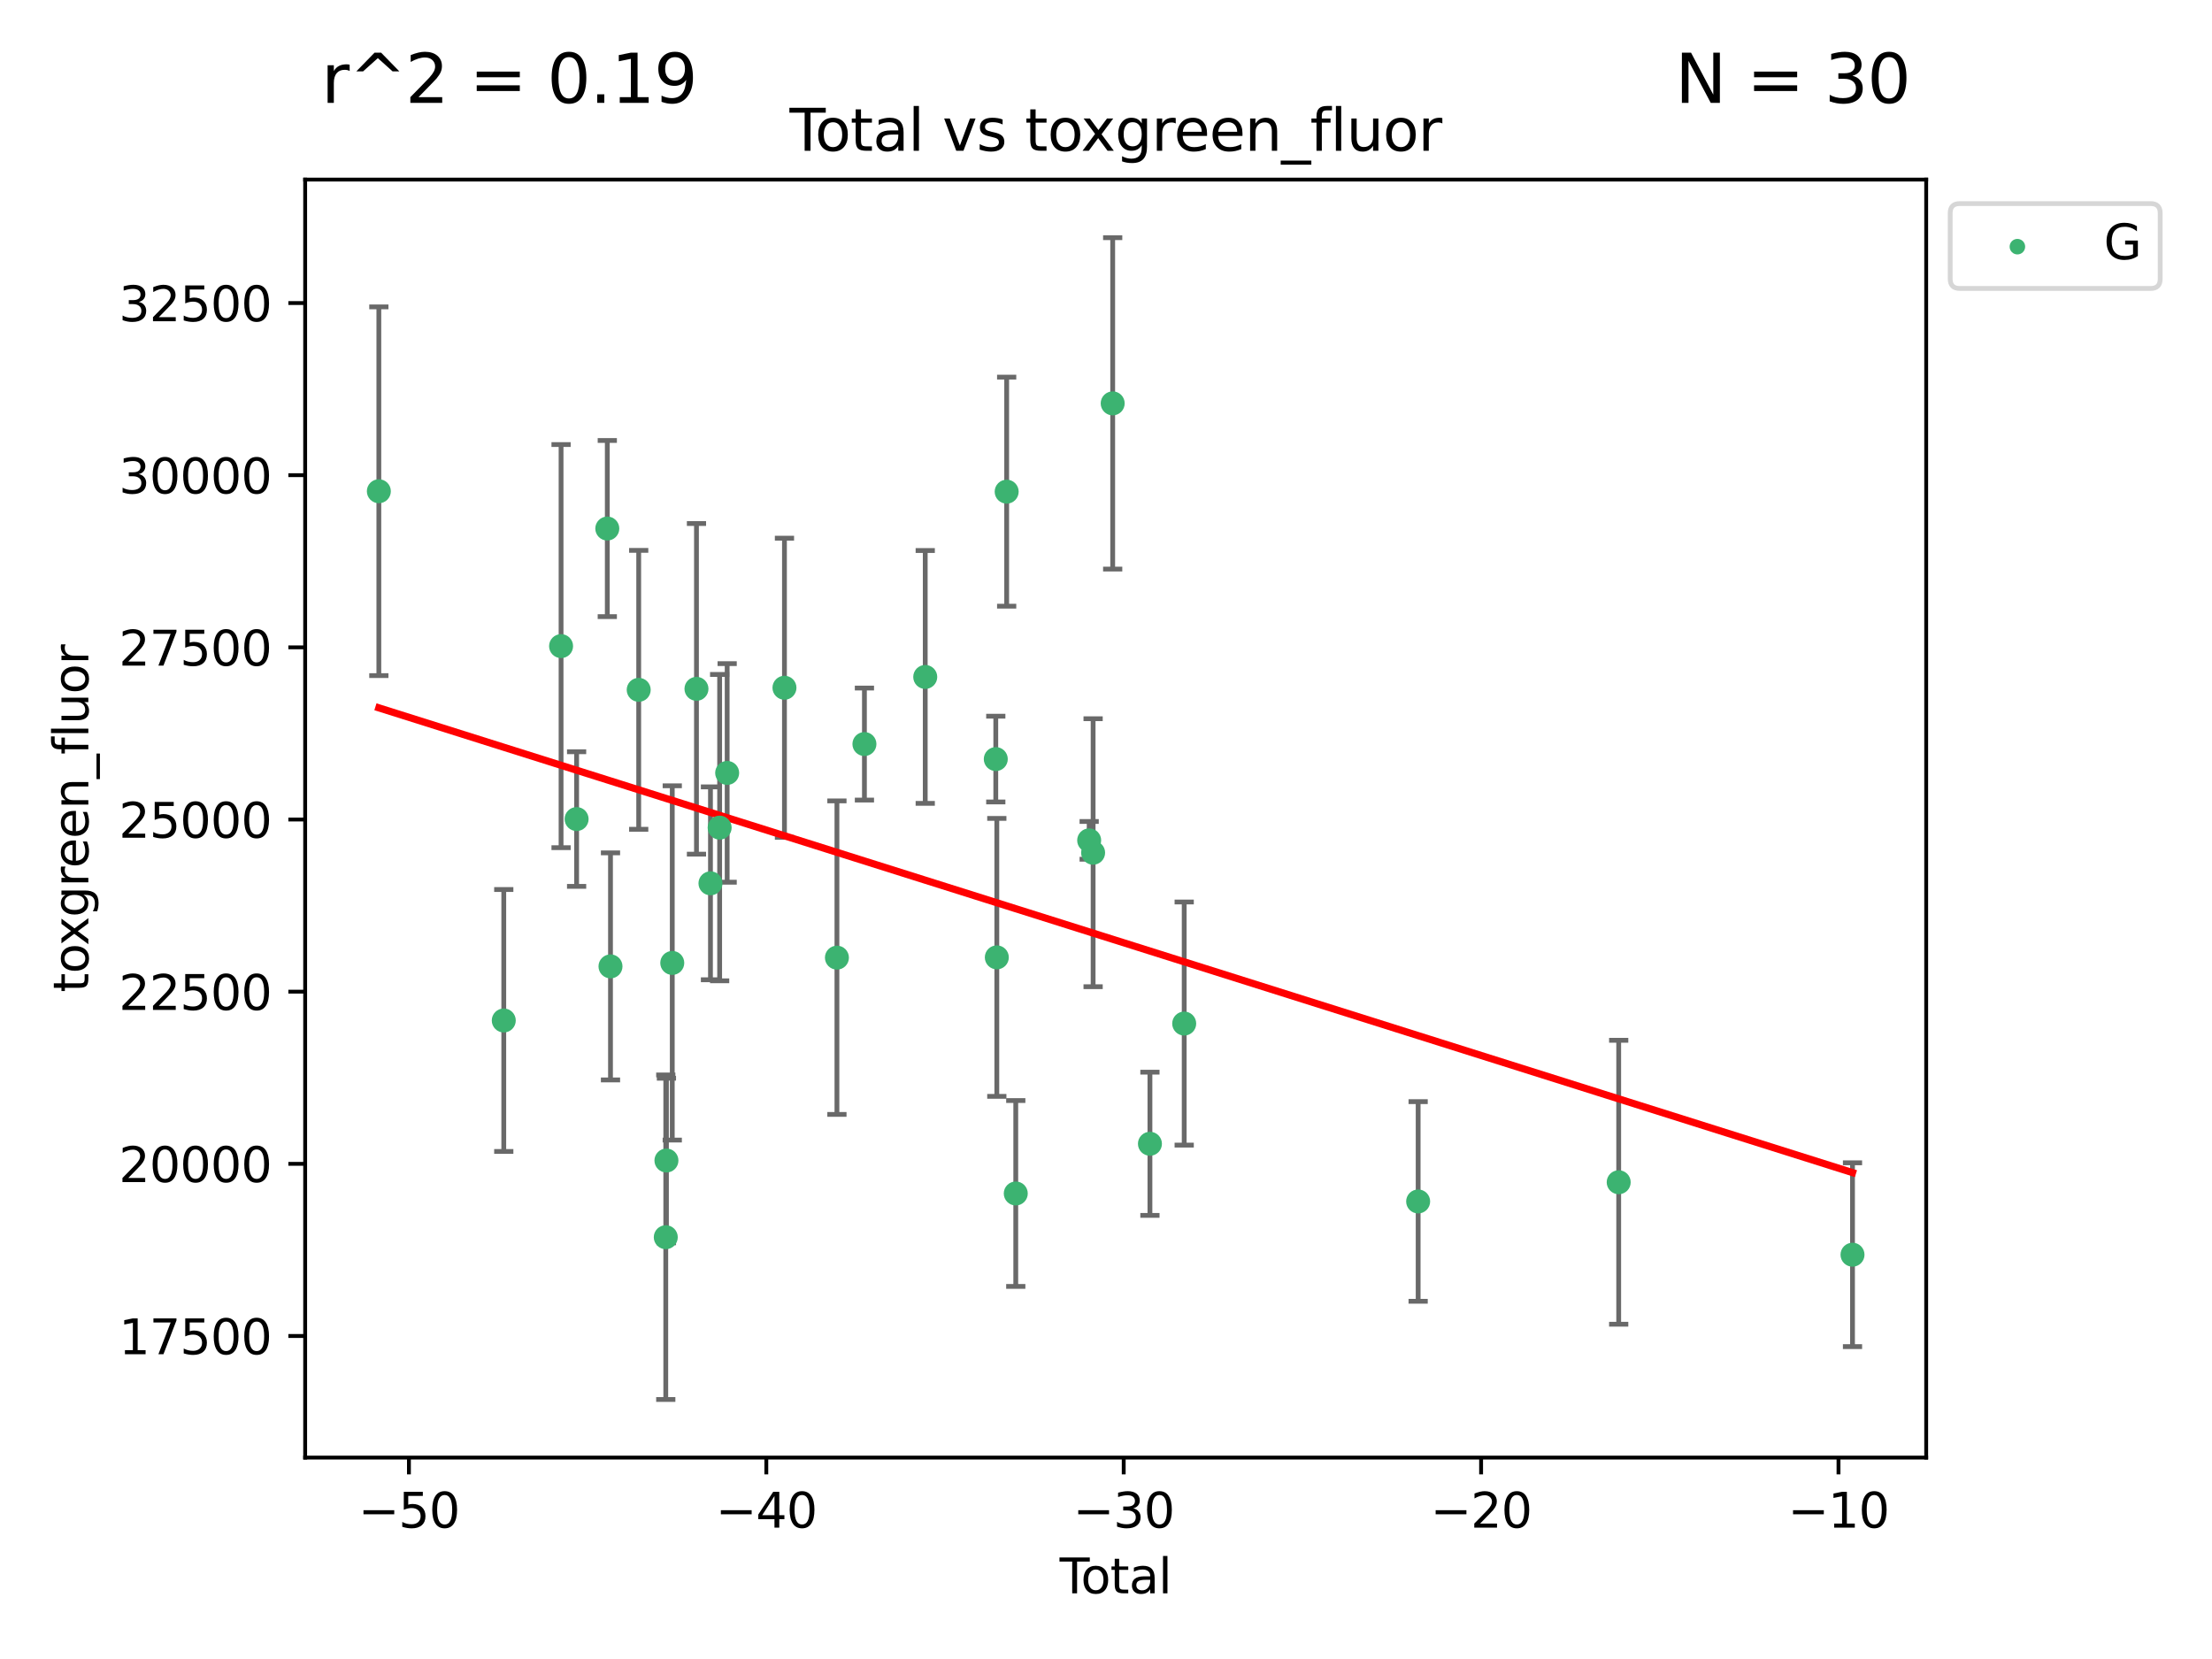 <?xml version="1.0" encoding="utf-8" standalone="no"?>
<!DOCTYPE svg PUBLIC "-//W3C//DTD SVG 1.1//EN"
  "http://www.w3.org/Graphics/SVG/1.1/DTD/svg11.dtd">
<svg xmlns:xlink="http://www.w3.org/1999/xlink" width="460.8pt" height="345.6pt" viewBox="0 0 460.8 345.6" xmlns="http://www.w3.org/2000/svg" version="1.1">
 <defs>
  <style type="text/css">*{stroke-linejoin: round; stroke-linecap: butt}</style>
 </defs>
 <g id="figure_1">
  <g id="patch_1">
   <path d="M 0 345.6 
L 460.8 345.6 
L 460.8 0 
L 0 0 
z
" style="fill: #ffffff"/>
  </g>
  <g id="axes_1">
   <g id="patch_2">
    <path d="M 63.571 303.64 
L 401.26 303.64 
L 401.26 37.411 
L 63.571 37.411 
z
" style="fill: #ffffff"/>
   </g>
   <g id="PathCollection_1">
    <defs>
     <path id="maa070b90ed" d="M 0 1.118 
C 0.297 1.118 0.581 1 0.791 0.791 
C 1 0.581 1.118 0.297 1.118 0 
C 1.118 -0.297 1 -0.581 0.791 -0.791 
C 0.581 -1 0.297 -1.118 0 -1.118 
C -0.297 -1.118 -0.581 -1 -0.791 -0.791 
C -1 -0.581 -1.118 -0.297 -1.118 0 
C -1.118 0.297 -1 0.581 -0.791 0.791 
C -0.581 1 -0.297 1.118 0 1.118 
z
" style="stroke: #3cb371"/>
    </defs>
    <g clip-path="url(#pc914f3f9aa)">
     <use xlink:href="#maa070b90ed" x="78.921" y="102.334" style="fill: #3cb371; stroke: #3cb371"/>
     <use xlink:href="#maa070b90ed" x="104.945" y="212.584" style="fill: #3cb371; stroke: #3cb371"/>
     <use xlink:href="#maa070b90ed" x="116.882" y="134.598" style="fill: #3cb371; stroke: #3cb371"/>
     <use xlink:href="#maa070b90ed" x="120.118" y="170.625" style="fill: #3cb371; stroke: #3cb371"/>
     <use xlink:href="#maa070b90ed" x="126.511" y="110.105" style="fill: #3cb371; stroke: #3cb371"/>
     <use xlink:href="#maa070b90ed" x="127.177" y="201.315" style="fill: #3cb371; stroke: #3cb371"/>
     <use xlink:href="#maa070b90ed" x="133.054" y="143.705" style="fill: #3cb371; stroke: #3cb371"/>
     <use xlink:href="#maa070b90ed" x="138.693" y="257.735" style="fill: #3cb371; stroke: #3cb371"/>
     <use xlink:href="#maa070b90ed" x="138.83" y="241.757" style="fill: #3cb371; stroke: #3cb371"/>
     <use xlink:href="#maa070b90ed" x="140.045" y="200.596" style="fill: #3cb371; stroke: #3cb371"/>
     <use xlink:href="#maa070b90ed" x="145.087" y="143.497" style="fill: #3cb371; stroke: #3cb371"/>
     <use xlink:href="#maa070b90ed" x="148.005" y="184.014" style="fill: #3cb371; stroke: #3cb371"/>
     <use xlink:href="#maa070b90ed" x="149.915" y="172.409" style="fill: #3cb371; stroke: #3cb371"/>
     <use xlink:href="#maa070b90ed" x="151.481" y="161.014" style="fill: #3cb371; stroke: #3cb371"/>
     <use xlink:href="#maa070b90ed" x="163.418" y="143.273" style="fill: #3cb371; stroke: #3cb371"/>
     <use xlink:href="#maa070b90ed" x="174.347" y="199.496" style="fill: #3cb371; stroke: #3cb371"/>
     <use xlink:href="#maa070b90ed" x="180.076" y="154.999" style="fill: #3cb371; stroke: #3cb371"/>
     <use xlink:href="#maa070b90ed" x="192.744" y="141.021" style="fill: #3cb371; stroke: #3cb371"/>
     <use xlink:href="#maa070b90ed" x="207.44" y="158.13" style="fill: #3cb371; stroke: #3cb371"/>
     <use xlink:href="#maa070b90ed" x="207.655" y="199.44" style="fill: #3cb371; stroke: #3cb371"/>
     <use xlink:href="#maa070b90ed" x="209.708" y="102.423" style="fill: #3cb371; stroke: #3cb371"/>
     <use xlink:href="#maa070b90ed" x="211.603" y="248.624" style="fill: #3cb371; stroke: #3cb371"/>
     <use xlink:href="#maa070b90ed" x="226.894" y="175.061" style="fill: #3cb371; stroke: #3cb371"/>
     <use xlink:href="#maa070b90ed" x="227.715" y="177.637" style="fill: #3cb371; stroke: #3cb371"/>
     <use xlink:href="#maa070b90ed" x="231.793" y="84.029" style="fill: #3cb371; stroke: #3cb371"/>
     <use xlink:href="#maa070b90ed" x="239.552" y="238.268" style="fill: #3cb371; stroke: #3cb371"/>
     <use xlink:href="#maa070b90ed" x="246.69" y="213.226" style="fill: #3cb371; stroke: #3cb371"/>
     <use xlink:href="#maa070b90ed" x="295.426" y="250.285" style="fill: #3cb371; stroke: #3cb371"/>
     <use xlink:href="#maa070b90ed" x="337.204" y="246.283" style="fill: #3cb371; stroke: #3cb371"/>
     <use xlink:href="#maa070b90ed" x="385.911" y="261.378" style="fill: #3cb371; stroke: #3cb371"/>
    </g>
   </g>
   <g id="matplotlib.axis_1">
    <g id="xtick_1">
     <g id="line2d_1">
      <defs>
       <path id="mc37deac8b1" d="M 0 0 
L 0 3.5 
" style="stroke: #000000; stroke-width: 0.8"/>
      </defs>
      <g>
       <use xlink:href="#mc37deac8b1" x="85.187" y="303.64" style="stroke: #000000; stroke-width: 0.8"/>
      </g>
     </g>
     <g id="text_1">
      <!-- −50 -->
      <g transform="translate(74.634 318.238)scale(0.1 -0.1)">
       <defs>
        <path id="DejaVuSans-2212" d="M 678 2272 
L 4684 2272 
L 4684 1741 
L 678 1741 
L 678 2272 
z
" transform="scale(0.016)"/>
        <path id="DejaVuSans-35" d="M 691 4666 
L 3169 4666 
L 3169 4134 
L 1269 4134 
L 1269 2991 
Q 1406 3038 1543 3061 
Q 1681 3084 1819 3084 
Q 2600 3084 3056 2656 
Q 3513 2228 3513 1497 
Q 3513 744 3044 326 
Q 2575 -91 1722 -91 
Q 1428 -91 1123 -41 
Q 819 9 494 109 
L 494 744 
Q 775 591 1075 516 
Q 1375 441 1709 441 
Q 2250 441 2565 725 
Q 2881 1009 2881 1497 
Q 2881 1984 2565 2268 
Q 2250 2553 1709 2553 
Q 1456 2553 1204 2497 
Q 953 2441 691 2322 
L 691 4666 
z
" transform="scale(0.016)"/>
        <path id="DejaVuSans-30" d="M 2034 4250 
Q 1547 4250 1301 3770 
Q 1056 3291 1056 2328 
Q 1056 1369 1301 889 
Q 1547 409 2034 409 
Q 2525 409 2770 889 
Q 3016 1369 3016 2328 
Q 3016 3291 2770 3770 
Q 2525 4250 2034 4250 
z
M 2034 4750 
Q 2819 4750 3233 4129 
Q 3647 3509 3647 2328 
Q 3647 1150 3233 529 
Q 2819 -91 2034 -91 
Q 1250 -91 836 529 
Q 422 1150 422 2328 
Q 422 3509 836 4129 
Q 1250 4750 2034 4750 
z
" transform="scale(0.016)"/>
       </defs>
       <use xlink:href="#DejaVuSans-2212"/>
       <use xlink:href="#DejaVuSans-35" x="83.789"/>
       <use xlink:href="#DejaVuSans-30" x="147.412"/>
      </g>
     </g>
    </g>
    <g id="xtick_2">
     <g id="line2d_2">
      <g>
       <use xlink:href="#mc37deac8b1" x="159.638" y="303.64" style="stroke: #000000; stroke-width: 0.8"/>
      </g>
     </g>
     <g id="text_2">
      <!-- −40 -->
      <g transform="translate(149.086 318.238)scale(0.1 -0.1)">
       <defs>
        <path id="DejaVuSans-34" d="M 2419 4116 
L 825 1625 
L 2419 1625 
L 2419 4116 
z
M 2253 4666 
L 3047 4666 
L 3047 1625 
L 3713 1625 
L 3713 1100 
L 3047 1100 
L 3047 0 
L 2419 0 
L 2419 1100 
L 313 1100 
L 313 1709 
L 2253 4666 
z
" transform="scale(0.016)"/>
       </defs>
       <use xlink:href="#DejaVuSans-2212"/>
       <use xlink:href="#DejaVuSans-34" x="83.789"/>
       <use xlink:href="#DejaVuSans-30" x="147.412"/>
      </g>
     </g>
    </g>
    <g id="xtick_3">
     <g id="line2d_3">
      <g>
       <use xlink:href="#mc37deac8b1" x="234.089" y="303.64" style="stroke: #000000; stroke-width: 0.8"/>
      </g>
     </g>
     <g id="text_3">
      <!-- −30 -->
      <g transform="translate(223.537 318.238)scale(0.1 -0.1)">
       <defs>
        <path id="DejaVuSans-33" d="M 2597 2516 
Q 3050 2419 3304 2112 
Q 3559 1806 3559 1356 
Q 3559 666 3084 287 
Q 2609 -91 1734 -91 
Q 1441 -91 1130 -33 
Q 819 25 488 141 
L 488 750 
Q 750 597 1062 519 
Q 1375 441 1716 441 
Q 2309 441 2620 675 
Q 2931 909 2931 1356 
Q 2931 1769 2642 2001 
Q 2353 2234 1838 2234 
L 1294 2234 
L 1294 2753 
L 1863 2753 
Q 2328 2753 2575 2939 
Q 2822 3125 2822 3475 
Q 2822 3834 2567 4026 
Q 2313 4219 1838 4219 
Q 1578 4219 1281 4162 
Q 984 4106 628 3988 
L 628 4550 
Q 988 4650 1302 4700 
Q 1616 4750 1894 4750 
Q 2613 4750 3031 4423 
Q 3450 4097 3450 3541 
Q 3450 3153 3228 2886 
Q 3006 2619 2597 2516 
z
" transform="scale(0.016)"/>
       </defs>
       <use xlink:href="#DejaVuSans-2212"/>
       <use xlink:href="#DejaVuSans-33" x="83.789"/>
       <use xlink:href="#DejaVuSans-30" x="147.412"/>
      </g>
     </g>
    </g>
    <g id="xtick_4">
     <g id="line2d_4">
      <g>
       <use xlink:href="#mc37deac8b1" x="308.541" y="303.64" style="stroke: #000000; stroke-width: 0.8"/>
      </g>
     </g>
     <g id="text_4">
      <!-- −20 -->
      <g transform="translate(297.988 318.238)scale(0.1 -0.1)">
       <defs>
        <path id="DejaVuSans-32" d="M 1228 531 
L 3431 531 
L 3431 0 
L 469 0 
L 469 531 
Q 828 903 1448 1529 
Q 2069 2156 2228 2338 
Q 2531 2678 2651 2914 
Q 2772 3150 2772 3378 
Q 2772 3750 2511 3984 
Q 2250 4219 1831 4219 
Q 1534 4219 1204 4116 
Q 875 4013 500 3803 
L 500 4441 
Q 881 4594 1212 4672 
Q 1544 4750 1819 4750 
Q 2544 4750 2975 4387 
Q 3406 4025 3406 3419 
Q 3406 3131 3298 2873 
Q 3191 2616 2906 2266 
Q 2828 2175 2409 1742 
Q 1991 1309 1228 531 
z
" transform="scale(0.016)"/>
       </defs>
       <use xlink:href="#DejaVuSans-2212"/>
       <use xlink:href="#DejaVuSans-32" x="83.789"/>
       <use xlink:href="#DejaVuSans-30" x="147.412"/>
      </g>
     </g>
    </g>
    <g id="xtick_5">
     <g id="line2d_5">
      <g>
       <use xlink:href="#mc37deac8b1" x="382.992" y="303.64" style="stroke: #000000; stroke-width: 0.8"/>
      </g>
     </g>
     <g id="text_5">
      <!-- −10 -->
      <g transform="translate(372.44 318.238)scale(0.1 -0.1)">
       <defs>
        <path id="DejaVuSans-31" d="M 794 531 
L 1825 531 
L 1825 4091 
L 703 3866 
L 703 4441 
L 1819 4666 
L 2450 4666 
L 2450 531 
L 3481 531 
L 3481 0 
L 794 0 
L 794 531 
z
" transform="scale(0.016)"/>
       </defs>
       <use xlink:href="#DejaVuSans-2212"/>
       <use xlink:href="#DejaVuSans-31" x="83.789"/>
       <use xlink:href="#DejaVuSans-30" x="147.412"/>
      </g>
     </g>
    </g>
    <g id="text_6">
     <!-- Total -->
     <g transform="translate(220.739 331.917)scale(0.1 -0.1)">
      <defs>
       <path id="DejaVuSans-54" d="M -19 4666 
L 3928 4666 
L 3928 4134 
L 2272 4134 
L 2272 0 
L 1638 0 
L 1638 4134 
L -19 4134 
L -19 4666 
z
" transform="scale(0.016)"/>
       <path id="DejaVuSans-6f" d="M 1959 3097 
Q 1497 3097 1228 2736 
Q 959 2375 959 1747 
Q 959 1119 1226 758 
Q 1494 397 1959 397 
Q 2419 397 2687 759 
Q 2956 1122 2956 1747 
Q 2956 2369 2687 2733 
Q 2419 3097 1959 3097 
z
M 1959 3584 
Q 2709 3584 3137 3096 
Q 3566 2609 3566 1747 
Q 3566 888 3137 398 
Q 2709 -91 1959 -91 
Q 1206 -91 779 398 
Q 353 888 353 1747 
Q 353 2609 779 3096 
Q 1206 3584 1959 3584 
z
" transform="scale(0.016)"/>
       <path id="DejaVuSans-74" d="M 1172 4494 
L 1172 3500 
L 2356 3500 
L 2356 3053 
L 1172 3053 
L 1172 1153 
Q 1172 725 1289 603 
Q 1406 481 1766 481 
L 2356 481 
L 2356 0 
L 1766 0 
Q 1100 0 847 248 
Q 594 497 594 1153 
L 594 3053 
L 172 3053 
L 172 3500 
L 594 3500 
L 594 4494 
L 1172 4494 
z
" transform="scale(0.016)"/>
       <path id="DejaVuSans-61" d="M 2194 1759 
Q 1497 1759 1228 1600 
Q 959 1441 959 1056 
Q 959 750 1161 570 
Q 1363 391 1709 391 
Q 2188 391 2477 730 
Q 2766 1069 2766 1631 
L 2766 1759 
L 2194 1759 
z
M 3341 1997 
L 3341 0 
L 2766 0 
L 2766 531 
Q 2569 213 2275 61 
Q 1981 -91 1556 -91 
Q 1019 -91 701 211 
Q 384 513 384 1019 
Q 384 1609 779 1909 
Q 1175 2209 1959 2209 
L 2766 2209 
L 2766 2266 
Q 2766 2663 2505 2880 
Q 2244 3097 1772 3097 
Q 1472 3097 1187 3025 
Q 903 2953 641 2809 
L 641 3341 
Q 956 3463 1253 3523 
Q 1550 3584 1831 3584 
Q 2591 3584 2966 3190 
Q 3341 2797 3341 1997 
z
" transform="scale(0.016)"/>
       <path id="DejaVuSans-6c" d="M 603 4863 
L 1178 4863 
L 1178 0 
L 603 0 
L 603 4863 
z
" transform="scale(0.016)"/>
      </defs>
      <use xlink:href="#DejaVuSans-54"/>
      <use xlink:href="#DejaVuSans-6f" x="44.084"/>
      <use xlink:href="#DejaVuSans-74" x="105.266"/>
      <use xlink:href="#DejaVuSans-61" x="144.475"/>
      <use xlink:href="#DejaVuSans-6c" x="205.754"/>
     </g>
    </g>
   </g>
   <g id="matplotlib.axis_2">
    <g id="ytick_1">
     <g id="line2d_6">
      <defs>
       <path id="mb2274171ff" d="M 0 0 
L -3.5 0 
" style="stroke: #000000; stroke-width: 0.8"/>
      </defs>
      <g>
       <use xlink:href="#mb2274171ff" x="63.571" y="278.311" style="stroke: #000000; stroke-width: 0.8"/>
      </g>
     </g>
     <g id="text_7">
      <!-- 17500 -->
      <g transform="translate(24.759 282.11)scale(0.1 -0.1)">
       <defs>
        <path id="DejaVuSans-37" d="M 525 4666 
L 3525 4666 
L 3525 4397 
L 1831 0 
L 1172 0 
L 2766 4134 
L 525 4134 
L 525 4666 
z
" transform="scale(0.016)"/>
       </defs>
       <use xlink:href="#DejaVuSans-31"/>
       <use xlink:href="#DejaVuSans-37" x="63.623"/>
       <use xlink:href="#DejaVuSans-35" x="127.246"/>
       <use xlink:href="#DejaVuSans-30" x="190.869"/>
       <use xlink:href="#DejaVuSans-30" x="254.492"/>
      </g>
     </g>
    </g>
    <g id="ytick_2">
     <g id="line2d_7">
      <g>
       <use xlink:href="#mb2274171ff" x="63.571" y="242.447" style="stroke: #000000; stroke-width: 0.8"/>
      </g>
     </g>
     <g id="text_8">
      <!-- 20000 -->
      <g transform="translate(24.759 246.246)scale(0.1 -0.1)">
       <use xlink:href="#DejaVuSans-32"/>
       <use xlink:href="#DejaVuSans-30" x="63.623"/>
       <use xlink:href="#DejaVuSans-30" x="127.246"/>
       <use xlink:href="#DejaVuSans-30" x="190.869"/>
       <use xlink:href="#DejaVuSans-30" x="254.492"/>
      </g>
     </g>
    </g>
    <g id="ytick_3">
     <g id="line2d_8">
      <g>
       <use xlink:href="#mb2274171ff" x="63.571" y="206.583" style="stroke: #000000; stroke-width: 0.8"/>
      </g>
     </g>
     <g id="text_9">
      <!-- 22500 -->
      <g transform="translate(24.759 210.382)scale(0.1 -0.1)">
       <use xlink:href="#DejaVuSans-32"/>
       <use xlink:href="#DejaVuSans-32" x="63.623"/>
       <use xlink:href="#DejaVuSans-35" x="127.246"/>
       <use xlink:href="#DejaVuSans-30" x="190.869"/>
       <use xlink:href="#DejaVuSans-30" x="254.492"/>
      </g>
     </g>
    </g>
    <g id="ytick_4">
     <g id="line2d_9">
      <g>
       <use xlink:href="#mb2274171ff" x="63.571" y="170.719" style="stroke: #000000; stroke-width: 0.8"/>
      </g>
     </g>
     <g id="text_10">
      <!-- 25000 -->
      <g transform="translate(24.759 174.518)scale(0.1 -0.1)">
       <use xlink:href="#DejaVuSans-32"/>
       <use xlink:href="#DejaVuSans-35" x="63.623"/>
       <use xlink:href="#DejaVuSans-30" x="127.246"/>
       <use xlink:href="#DejaVuSans-30" x="190.869"/>
       <use xlink:href="#DejaVuSans-30" x="254.492"/>
      </g>
     </g>
    </g>
    <g id="ytick_5">
     <g id="line2d_10">
      <g>
       <use xlink:href="#mb2274171ff" x="63.571" y="134.854" style="stroke: #000000; stroke-width: 0.8"/>
      </g>
     </g>
     <g id="text_11">
      <!-- 27500 -->
      <g transform="translate(24.759 138.654)scale(0.1 -0.1)">
       <use xlink:href="#DejaVuSans-32"/>
       <use xlink:href="#DejaVuSans-37" x="63.623"/>
       <use xlink:href="#DejaVuSans-35" x="127.246"/>
       <use xlink:href="#DejaVuSans-30" x="190.869"/>
       <use xlink:href="#DejaVuSans-30" x="254.492"/>
      </g>
     </g>
    </g>
    <g id="ytick_6">
     <g id="line2d_11">
      <g>
       <use xlink:href="#mb2274171ff" x="63.571" y="98.99" style="stroke: #000000; stroke-width: 0.8"/>
      </g>
     </g>
     <g id="text_12">
      <!-- 30000 -->
      <g transform="translate(24.759 102.789)scale(0.1 -0.1)">
       <use xlink:href="#DejaVuSans-33"/>
       <use xlink:href="#DejaVuSans-30" x="63.623"/>
       <use xlink:href="#DejaVuSans-30" x="127.246"/>
       <use xlink:href="#DejaVuSans-30" x="190.869"/>
       <use xlink:href="#DejaVuSans-30" x="254.492"/>
      </g>
     </g>
    </g>
    <g id="ytick_7">
     <g id="line2d_12">
      <g>
       <use xlink:href="#mb2274171ff" x="63.571" y="63.126" style="stroke: #000000; stroke-width: 0.8"/>
      </g>
     </g>
     <g id="text_13">
      <!-- 32500 -->
      <g transform="translate(24.759 66.925)scale(0.1 -0.1)">
       <use xlink:href="#DejaVuSans-33"/>
       <use xlink:href="#DejaVuSans-32" x="63.623"/>
       <use xlink:href="#DejaVuSans-35" x="127.246"/>
       <use xlink:href="#DejaVuSans-30" x="190.869"/>
       <use xlink:href="#DejaVuSans-30" x="254.492"/>
      </g>
     </g>
    </g>
    <g id="text_14">
     <!-- toxgreen_fluor -->
     <g transform="translate(18.401 206.72)rotate(-90)scale(0.1 -0.1)">
      <defs>
       <path id="DejaVuSans-78" d="M 3513 3500 
L 2247 1797 
L 3578 0 
L 2900 0 
L 1881 1375 
L 863 0 
L 184 0 
L 1544 1831 
L 300 3500 
L 978 3500 
L 1906 2253 
L 2834 3500 
L 3513 3500 
z
" transform="scale(0.016)"/>
       <path id="DejaVuSans-67" d="M 2906 1791 
Q 2906 2416 2648 2759 
Q 2391 3103 1925 3103 
Q 1463 3103 1205 2759 
Q 947 2416 947 1791 
Q 947 1169 1205 825 
Q 1463 481 1925 481 
Q 2391 481 2648 825 
Q 2906 1169 2906 1791 
z
M 3481 434 
Q 3481 -459 3084 -895 
Q 2688 -1331 1869 -1331 
Q 1566 -1331 1297 -1286 
Q 1028 -1241 775 -1147 
L 775 -588 
Q 1028 -725 1275 -790 
Q 1522 -856 1778 -856 
Q 2344 -856 2625 -561 
Q 2906 -266 2906 331 
L 2906 616 
Q 2728 306 2450 153 
Q 2172 0 1784 0 
Q 1141 0 747 490 
Q 353 981 353 1791 
Q 353 2603 747 3093 
Q 1141 3584 1784 3584 
Q 2172 3584 2450 3431 
Q 2728 3278 2906 2969 
L 2906 3500 
L 3481 3500 
L 3481 434 
z
" transform="scale(0.016)"/>
       <path id="DejaVuSans-72" d="M 2631 2963 
Q 2534 3019 2420 3045 
Q 2306 3072 2169 3072 
Q 1681 3072 1420 2755 
Q 1159 2438 1159 1844 
L 1159 0 
L 581 0 
L 581 3500 
L 1159 3500 
L 1159 2956 
Q 1341 3275 1631 3429 
Q 1922 3584 2338 3584 
Q 2397 3584 2469 3576 
Q 2541 3569 2628 3553 
L 2631 2963 
z
" transform="scale(0.016)"/>
       <path id="DejaVuSans-65" d="M 3597 1894 
L 3597 1613 
L 953 1613 
Q 991 1019 1311 708 
Q 1631 397 2203 397 
Q 2534 397 2845 478 
Q 3156 559 3463 722 
L 3463 178 
Q 3153 47 2828 -22 
Q 2503 -91 2169 -91 
Q 1331 -91 842 396 
Q 353 884 353 1716 
Q 353 2575 817 3079 
Q 1281 3584 2069 3584 
Q 2775 3584 3186 3129 
Q 3597 2675 3597 1894 
z
M 3022 2063 
Q 3016 2534 2758 2815 
Q 2500 3097 2075 3097 
Q 1594 3097 1305 2825 
Q 1016 2553 972 2059 
L 3022 2063 
z
" transform="scale(0.016)"/>
       <path id="DejaVuSans-6e" d="M 3513 2113 
L 3513 0 
L 2938 0 
L 2938 2094 
Q 2938 2591 2744 2837 
Q 2550 3084 2163 3084 
Q 1697 3084 1428 2787 
Q 1159 2491 1159 1978 
L 1159 0 
L 581 0 
L 581 3500 
L 1159 3500 
L 1159 2956 
Q 1366 3272 1645 3428 
Q 1925 3584 2291 3584 
Q 2894 3584 3203 3211 
Q 3513 2838 3513 2113 
z
" transform="scale(0.016)"/>
       <path id="DejaVuSans-5f" d="M 3263 -1063 
L 3263 -1509 
L -63 -1509 
L -63 -1063 
L 3263 -1063 
z
" transform="scale(0.016)"/>
       <path id="DejaVuSans-66" d="M 2375 4863 
L 2375 4384 
L 1825 4384 
Q 1516 4384 1395 4259 
Q 1275 4134 1275 3809 
L 1275 3500 
L 2222 3500 
L 2222 3053 
L 1275 3053 
L 1275 0 
L 697 0 
L 697 3053 
L 147 3053 
L 147 3500 
L 697 3500 
L 697 3744 
Q 697 4328 969 4595 
Q 1241 4863 1831 4863 
L 2375 4863 
z
" transform="scale(0.016)"/>
       <path id="DejaVuSans-75" d="M 544 1381 
L 544 3500 
L 1119 3500 
L 1119 1403 
Q 1119 906 1312 657 
Q 1506 409 1894 409 
Q 2359 409 2629 706 
Q 2900 1003 2900 1516 
L 2900 3500 
L 3475 3500 
L 3475 0 
L 2900 0 
L 2900 538 
Q 2691 219 2414 64 
Q 2138 -91 1772 -91 
Q 1169 -91 856 284 
Q 544 659 544 1381 
z
M 1991 3584 
L 1991 3584 
z
" transform="scale(0.016)"/>
      </defs>
      <use xlink:href="#DejaVuSans-74"/>
      <use xlink:href="#DejaVuSans-6f" x="39.209"/>
      <use xlink:href="#DejaVuSans-78" x="97.266"/>
      <use xlink:href="#DejaVuSans-67" x="156.445"/>
      <use xlink:href="#DejaVuSans-72" x="219.922"/>
      <use xlink:href="#DejaVuSans-65" x="258.785"/>
      <use xlink:href="#DejaVuSans-65" x="320.309"/>
      <use xlink:href="#DejaVuSans-6e" x="381.832"/>
      <use xlink:href="#DejaVuSans-5f" x="445.211"/>
      <use xlink:href="#DejaVuSans-66" x="495.211"/>
      <use xlink:href="#DejaVuSans-6c" x="530.416"/>
      <use xlink:href="#DejaVuSans-75" x="558.199"/>
      <use xlink:href="#DejaVuSans-6f" x="621.578"/>
      <use xlink:href="#DejaVuSans-72" x="682.76"/>
     </g>
    </g>
   </g>
   <g id="LineCollection_1">
    <path d="M 78.921 140.738 
L 78.921 63.931 
" clip-path="url(#pc914f3f9aa)" style="fill: none; stroke: #696969"/>
    <path d="M 104.945 239.865 
L 104.945 185.303 
" clip-path="url(#pc914f3f9aa)" style="fill: none; stroke: #696969"/>
    <path d="M 116.882 176.587 
L 116.882 92.609 
" clip-path="url(#pc914f3f9aa)" style="fill: none; stroke: #696969"/>
    <path d="M 120.118 184.644 
L 120.118 156.605 
" clip-path="url(#pc914f3f9aa)" style="fill: none; stroke: #696969"/>
    <path d="M 126.511 128.45 
L 126.511 91.76 
" clip-path="url(#pc914f3f9aa)" style="fill: none; stroke: #696969"/>
    <path d="M 127.177 224.969 
L 127.177 177.662 
" clip-path="url(#pc914f3f9aa)" style="fill: none; stroke: #696969"/>
    <path d="M 133.054 172.758 
L 133.054 114.652 
" clip-path="url(#pc914f3f9aa)" style="fill: none; stroke: #696969"/>
    <path d="M 138.693 291.539 
L 138.693 223.931 
" clip-path="url(#pc914f3f9aa)" style="fill: none; stroke: #696969"/>
    <path d="M 138.83 258.896 
L 138.83 224.617 
" clip-path="url(#pc914f3f9aa)" style="fill: none; stroke: #696969"/>
    <path d="M 140.045 237.494 
L 140.045 163.698 
" clip-path="url(#pc914f3f9aa)" style="fill: none; stroke: #696969"/>
    <path d="M 145.087 177.934 
L 145.087 109.06 
" clip-path="url(#pc914f3f9aa)" style="fill: none; stroke: #696969"/>
    <path d="M 148.005 204.105 
L 148.005 163.924 
" clip-path="url(#pc914f3f9aa)" style="fill: none; stroke: #696969"/>
    <path d="M 149.915 204.318 
L 149.915 140.5 
" clip-path="url(#pc914f3f9aa)" style="fill: none; stroke: #696969"/>
    <path d="M 151.481 183.78 
L 151.481 138.248 
" clip-path="url(#pc914f3f9aa)" style="fill: none; stroke: #696969"/>
    <path d="M 163.418 174.432 
L 163.418 112.115 
" clip-path="url(#pc914f3f9aa)" style="fill: none; stroke: #696969"/>
    <path d="M 174.347 232.15 
L 174.347 166.842 
" clip-path="url(#pc914f3f9aa)" style="fill: none; stroke: #696969"/>
    <path d="M 180.076 166.666 
L 180.076 143.332 
" clip-path="url(#pc914f3f9aa)" style="fill: none; stroke: #696969"/>
    <path d="M 192.744 167.359 
L 192.744 114.683 
" clip-path="url(#pc914f3f9aa)" style="fill: none; stroke: #696969"/>
    <path d="M 207.44 167.063 
L 207.44 149.198 
" clip-path="url(#pc914f3f9aa)" style="fill: none; stroke: #696969"/>
    <path d="M 207.655 228.389 
L 207.655 170.491 
" clip-path="url(#pc914f3f9aa)" style="fill: none; stroke: #696969"/>
    <path d="M 209.708 126.28 
L 209.708 78.565 
" clip-path="url(#pc914f3f9aa)" style="fill: none; stroke: #696969"/>
    <path d="M 211.603 267.982 
L 211.603 229.267 
" clip-path="url(#pc914f3f9aa)" style="fill: none; stroke: #696969"/>
    <path d="M 226.894 178.996 
L 226.894 171.126 
" clip-path="url(#pc914f3f9aa)" style="fill: none; stroke: #696969"/>
    <path d="M 227.715 205.546 
L 227.715 149.727 
" clip-path="url(#pc914f3f9aa)" style="fill: none; stroke: #696969"/>
    <path d="M 231.793 118.545 
L 231.793 49.513 
" clip-path="url(#pc914f3f9aa)" style="fill: none; stroke: #696969"/>
    <path d="M 239.552 253.186 
L 239.552 223.349 
" clip-path="url(#pc914f3f9aa)" style="fill: none; stroke: #696969"/>
    <path d="M 246.69 238.548 
L 246.69 187.903 
" clip-path="url(#pc914f3f9aa)" style="fill: none; stroke: #696969"/>
    <path d="M 295.426 271.079 
L 295.426 229.491 
" clip-path="url(#pc914f3f9aa)" style="fill: none; stroke: #696969"/>
    <path d="M 337.204 275.856 
L 337.204 216.711 
" clip-path="url(#pc914f3f9aa)" style="fill: none; stroke: #696969"/>
    <path d="M 385.911 280.522 
L 385.911 242.234 
" clip-path="url(#pc914f3f9aa)" style="fill: none; stroke: #696969"/>
   </g>
   <g id="line2d_13">
    <defs>
     <path id="m4639916e5d" d="M 2 0 
L -2 -0 
" style="stroke: #696969"/>
    </defs>
    <g clip-path="url(#pc914f3f9aa)">
     <use xlink:href="#m4639916e5d" x="78.921" y="140.738" style="fill: #696969; stroke: #696969"/>
     <use xlink:href="#m4639916e5d" x="104.945" y="239.865" style="fill: #696969; stroke: #696969"/>
     <use xlink:href="#m4639916e5d" x="116.882" y="176.587" style="fill: #696969; stroke: #696969"/>
     <use xlink:href="#m4639916e5d" x="120.118" y="184.644" style="fill: #696969; stroke: #696969"/>
     <use xlink:href="#m4639916e5d" x="126.511" y="128.45" style="fill: #696969; stroke: #696969"/>
     <use xlink:href="#m4639916e5d" x="127.177" y="224.969" style="fill: #696969; stroke: #696969"/>
     <use xlink:href="#m4639916e5d" x="133.054" y="172.758" style="fill: #696969; stroke: #696969"/>
     <use xlink:href="#m4639916e5d" x="138.693" y="291.539" style="fill: #696969; stroke: #696969"/>
     <use xlink:href="#m4639916e5d" x="138.83" y="258.896" style="fill: #696969; stroke: #696969"/>
     <use xlink:href="#m4639916e5d" x="140.045" y="237.494" style="fill: #696969; stroke: #696969"/>
     <use xlink:href="#m4639916e5d" x="145.087" y="177.934" style="fill: #696969; stroke: #696969"/>
     <use xlink:href="#m4639916e5d" x="148.005" y="204.105" style="fill: #696969; stroke: #696969"/>
     <use xlink:href="#m4639916e5d" x="149.915" y="204.318" style="fill: #696969; stroke: #696969"/>
     <use xlink:href="#m4639916e5d" x="151.481" y="183.78" style="fill: #696969; stroke: #696969"/>
     <use xlink:href="#m4639916e5d" x="163.418" y="174.432" style="fill: #696969; stroke: #696969"/>
     <use xlink:href="#m4639916e5d" x="174.347" y="232.15" style="fill: #696969; stroke: #696969"/>
     <use xlink:href="#m4639916e5d" x="180.076" y="166.666" style="fill: #696969; stroke: #696969"/>
     <use xlink:href="#m4639916e5d" x="192.744" y="167.359" style="fill: #696969; stroke: #696969"/>
     <use xlink:href="#m4639916e5d" x="207.44" y="167.063" style="fill: #696969; stroke: #696969"/>
     <use xlink:href="#m4639916e5d" x="207.655" y="228.389" style="fill: #696969; stroke: #696969"/>
     <use xlink:href="#m4639916e5d" x="209.708" y="126.28" style="fill: #696969; stroke: #696969"/>
     <use xlink:href="#m4639916e5d" x="211.603" y="267.982" style="fill: #696969; stroke: #696969"/>
     <use xlink:href="#m4639916e5d" x="226.894" y="178.996" style="fill: #696969; stroke: #696969"/>
     <use xlink:href="#m4639916e5d" x="227.715" y="205.546" style="fill: #696969; stroke: #696969"/>
     <use xlink:href="#m4639916e5d" x="231.793" y="118.545" style="fill: #696969; stroke: #696969"/>
     <use xlink:href="#m4639916e5d" x="239.552" y="253.186" style="fill: #696969; stroke: #696969"/>
     <use xlink:href="#m4639916e5d" x="246.69" y="238.548" style="fill: #696969; stroke: #696969"/>
     <use xlink:href="#m4639916e5d" x="295.426" y="271.079" style="fill: #696969; stroke: #696969"/>
     <use xlink:href="#m4639916e5d" x="337.204" y="275.856" style="fill: #696969; stroke: #696969"/>
     <use xlink:href="#m4639916e5d" x="385.911" y="280.522" style="fill: #696969; stroke: #696969"/>
    </g>
   </g>
   <g id="line2d_14">
    <g clip-path="url(#pc914f3f9aa)">
     <use xlink:href="#m4639916e5d" x="78.921" y="63.931" style="fill: #696969; stroke: #696969"/>
     <use xlink:href="#m4639916e5d" x="104.945" y="185.303" style="fill: #696969; stroke: #696969"/>
     <use xlink:href="#m4639916e5d" x="116.882" y="92.609" style="fill: #696969; stroke: #696969"/>
     <use xlink:href="#m4639916e5d" x="120.118" y="156.605" style="fill: #696969; stroke: #696969"/>
     <use xlink:href="#m4639916e5d" x="126.511" y="91.76" style="fill: #696969; stroke: #696969"/>
     <use xlink:href="#m4639916e5d" x="127.177" y="177.662" style="fill: #696969; stroke: #696969"/>
     <use xlink:href="#m4639916e5d" x="133.054" y="114.652" style="fill: #696969; stroke: #696969"/>
     <use xlink:href="#m4639916e5d" x="138.693" y="223.931" style="fill: #696969; stroke: #696969"/>
     <use xlink:href="#m4639916e5d" x="138.83" y="224.617" style="fill: #696969; stroke: #696969"/>
     <use xlink:href="#m4639916e5d" x="140.045" y="163.698" style="fill: #696969; stroke: #696969"/>
     <use xlink:href="#m4639916e5d" x="145.087" y="109.06" style="fill: #696969; stroke: #696969"/>
     <use xlink:href="#m4639916e5d" x="148.005" y="163.924" style="fill: #696969; stroke: #696969"/>
     <use xlink:href="#m4639916e5d" x="149.915" y="140.5" style="fill: #696969; stroke: #696969"/>
     <use xlink:href="#m4639916e5d" x="151.481" y="138.248" style="fill: #696969; stroke: #696969"/>
     <use xlink:href="#m4639916e5d" x="163.418" y="112.115" style="fill: #696969; stroke: #696969"/>
     <use xlink:href="#m4639916e5d" x="174.347" y="166.842" style="fill: #696969; stroke: #696969"/>
     <use xlink:href="#m4639916e5d" x="180.076" y="143.332" style="fill: #696969; stroke: #696969"/>
     <use xlink:href="#m4639916e5d" x="192.744" y="114.683" style="fill: #696969; stroke: #696969"/>
     <use xlink:href="#m4639916e5d" x="207.44" y="149.198" style="fill: #696969; stroke: #696969"/>
     <use xlink:href="#m4639916e5d" x="207.655" y="170.491" style="fill: #696969; stroke: #696969"/>
     <use xlink:href="#m4639916e5d" x="209.708" y="78.565" style="fill: #696969; stroke: #696969"/>
     <use xlink:href="#m4639916e5d" x="211.603" y="229.267" style="fill: #696969; stroke: #696969"/>
     <use xlink:href="#m4639916e5d" x="226.894" y="171.126" style="fill: #696969; stroke: #696969"/>
     <use xlink:href="#m4639916e5d" x="227.715" y="149.727" style="fill: #696969; stroke: #696969"/>
     <use xlink:href="#m4639916e5d" x="231.793" y="49.513" style="fill: #696969; stroke: #696969"/>
     <use xlink:href="#m4639916e5d" x="239.552" y="223.349" style="fill: #696969; stroke: #696969"/>
     <use xlink:href="#m4639916e5d" x="246.69" y="187.903" style="fill: #696969; stroke: #696969"/>
     <use xlink:href="#m4639916e5d" x="295.426" y="229.491" style="fill: #696969; stroke: #696969"/>
     <use xlink:href="#m4639916e5d" x="337.204" y="216.711" style="fill: #696969; stroke: #696969"/>
     <use xlink:href="#m4639916e5d" x="385.911" y="242.234" style="fill: #696969; stroke: #696969"/>
    </g>
   </g>
   <g id="line2d_15">
    <path d="M 78.921 147.458 
L 104.945 155.666 
L 116.882 159.43 
L 120.118 160.451 
L 126.511 162.467 
L 127.177 162.677 
L 133.054 164.531 
L 138.693 166.309 
L 138.83 166.352 
L 140.045 166.735 
L 145.087 168.326 
L 148.005 169.246 
L 149.915 169.848 
L 151.481 170.342 
L 163.418 174.107 
L 174.347 177.553 
L 180.076 179.36 
L 192.744 183.355 
L 207.44 187.99 
L 207.655 188.058 
L 209.708 188.705 
L 211.603 189.303 
L 226.894 194.125 
L 227.715 194.384 
L 231.793 195.67 
L 239.552 198.117 
L 246.69 200.368 
L 295.426 215.738 
L 337.204 228.914 
L 385.911 244.275 
" clip-path="url(#pc914f3f9aa)" style="fill: none; stroke: #ff0000; stroke-width: 1.5; stroke-linecap: square"/>
   </g>
   <g id="line2d_16">
    <defs>
     <path id="m2af15d47a1" d="M 0 2 
C 0.53 2 1.039 1.789 1.414 1.414 
C 1.789 1.039 2 0.53 2 0 
C 2 -0.53 1.789 -1.039 1.414 -1.414 
C 1.039 -1.789 0.53 -2 0 -2 
C -0.53 -2 -1.039 -1.789 -1.414 -1.414 
C -1.789 -1.039 -2 -0.53 -2 0 
C -2 0.53 -1.789 1.039 -1.414 1.414 
C -1.039 1.789 -0.53 2 0 2 
z
" style="stroke: #3cb371"/>
    </defs>
    <g clip-path="url(#pc914f3f9aa)">
     <use xlink:href="#m2af15d47a1" x="78.921" y="102.334" style="fill: #3cb371; stroke: #3cb371"/>
     <use xlink:href="#m2af15d47a1" x="104.945" y="212.584" style="fill: #3cb371; stroke: #3cb371"/>
     <use xlink:href="#m2af15d47a1" x="116.882" y="134.598" style="fill: #3cb371; stroke: #3cb371"/>
     <use xlink:href="#m2af15d47a1" x="120.118" y="170.625" style="fill: #3cb371; stroke: #3cb371"/>
     <use xlink:href="#m2af15d47a1" x="126.511" y="110.105" style="fill: #3cb371; stroke: #3cb371"/>
     <use xlink:href="#m2af15d47a1" x="127.177" y="201.315" style="fill: #3cb371; stroke: #3cb371"/>
     <use xlink:href="#m2af15d47a1" x="133.054" y="143.705" style="fill: #3cb371; stroke: #3cb371"/>
     <use xlink:href="#m2af15d47a1" x="138.693" y="257.735" style="fill: #3cb371; stroke: #3cb371"/>
     <use xlink:href="#m2af15d47a1" x="138.83" y="241.757" style="fill: #3cb371; stroke: #3cb371"/>
     <use xlink:href="#m2af15d47a1" x="140.045" y="200.596" style="fill: #3cb371; stroke: #3cb371"/>
     <use xlink:href="#m2af15d47a1" x="145.087" y="143.497" style="fill: #3cb371; stroke: #3cb371"/>
     <use xlink:href="#m2af15d47a1" x="148.005" y="184.014" style="fill: #3cb371; stroke: #3cb371"/>
     <use xlink:href="#m2af15d47a1" x="149.915" y="172.409" style="fill: #3cb371; stroke: #3cb371"/>
     <use xlink:href="#m2af15d47a1" x="151.481" y="161.014" style="fill: #3cb371; stroke: #3cb371"/>
     <use xlink:href="#m2af15d47a1" x="163.418" y="143.273" style="fill: #3cb371; stroke: #3cb371"/>
     <use xlink:href="#m2af15d47a1" x="174.347" y="199.496" style="fill: #3cb371; stroke: #3cb371"/>
     <use xlink:href="#m2af15d47a1" x="180.076" y="154.999" style="fill: #3cb371; stroke: #3cb371"/>
     <use xlink:href="#m2af15d47a1" x="192.744" y="141.021" style="fill: #3cb371; stroke: #3cb371"/>
     <use xlink:href="#m2af15d47a1" x="207.44" y="158.13" style="fill: #3cb371; stroke: #3cb371"/>
     <use xlink:href="#m2af15d47a1" x="207.655" y="199.44" style="fill: #3cb371; stroke: #3cb371"/>
     <use xlink:href="#m2af15d47a1" x="209.708" y="102.423" style="fill: #3cb371; stroke: #3cb371"/>
     <use xlink:href="#m2af15d47a1" x="211.603" y="248.624" style="fill: #3cb371; stroke: #3cb371"/>
     <use xlink:href="#m2af15d47a1" x="226.894" y="175.061" style="fill: #3cb371; stroke: #3cb371"/>
     <use xlink:href="#m2af15d47a1" x="227.715" y="177.637" style="fill: #3cb371; stroke: #3cb371"/>
     <use xlink:href="#m2af15d47a1" x="231.793" y="84.029" style="fill: #3cb371; stroke: #3cb371"/>
     <use xlink:href="#m2af15d47a1" x="239.552" y="238.268" style="fill: #3cb371; stroke: #3cb371"/>
     <use xlink:href="#m2af15d47a1" x="246.69" y="213.226" style="fill: #3cb371; stroke: #3cb371"/>
     <use xlink:href="#m2af15d47a1" x="295.426" y="250.285" style="fill: #3cb371; stroke: #3cb371"/>
     <use xlink:href="#m2af15d47a1" x="337.204" y="246.283" style="fill: #3cb371; stroke: #3cb371"/>
     <use xlink:href="#m2af15d47a1" x="385.911" y="261.378" style="fill: #3cb371; stroke: #3cb371"/>
    </g>
   </g>
   <g id="patch_3">
    <path d="M 63.571 303.64 
L 63.571 37.411 
" style="fill: none; stroke: #000000; stroke-width: 0.8; stroke-linejoin: miter; stroke-linecap: square"/>
   </g>
   <g id="patch_4">
    <path d="M 401.26 303.64 
L 401.26 37.411 
" style="fill: none; stroke: #000000; stroke-width: 0.8; stroke-linejoin: miter; stroke-linecap: square"/>
   </g>
   <g id="patch_5">
    <path d="M 63.571 303.64 
L 401.26 303.64 
" style="fill: none; stroke: #000000; stroke-width: 0.8; stroke-linejoin: miter; stroke-linecap: square"/>
   </g>
   <g id="patch_6">
    <path d="M 63.571 37.411 
L 401.26 37.411 
" style="fill: none; stroke: #000000; stroke-width: 0.8; stroke-linejoin: miter; stroke-linecap: square"/>
   </g>
   <g id="text_15">
    <!-- N = 30 -->
    <g transform="translate(348.964 21.426)scale(0.14 -0.14)">
     <defs>
      <path id="DejaVuSans-4e" d="M 628 4666 
L 1478 4666 
L 3547 763 
L 3547 4666 
L 4159 4666 
L 4159 0 
L 3309 0 
L 1241 3903 
L 1241 0 
L 628 0 
L 628 4666 
z
" transform="scale(0.016)"/>
      <path id="DejaVuSans-20" transform="scale(0.016)"/>
      <path id="DejaVuSans-3d" d="M 678 2906 
L 4684 2906 
L 4684 2381 
L 678 2381 
L 678 2906 
z
M 678 1631 
L 4684 1631 
L 4684 1100 
L 678 1100 
L 678 1631 
z
" transform="scale(0.016)"/>
     </defs>
     <use xlink:href="#DejaVuSans-4e"/>
     <use xlink:href="#DejaVuSans-20" x="74.805"/>
     <use xlink:href="#DejaVuSans-3d" x="106.592"/>
     <use xlink:href="#DejaVuSans-20" x="190.381"/>
     <use xlink:href="#DejaVuSans-33" x="222.168"/>
     <use xlink:href="#DejaVuSans-30" x="285.791"/>
    </g>
   </g>
   <g id="text_16">
    <!-- r^2 = 0.19 -->
    <g transform="translate(66.948 21.426)scale(0.14 -0.14)">
     <defs>
      <path id="DejaVuSans-5e" d="M 2988 4666 
L 4684 2925 
L 4056 2925 
L 2681 4159 
L 1306 2925 
L 678 2925 
L 2375 4666 
L 2988 4666 
z
" transform="scale(0.016)"/>
      <path id="DejaVuSans-2e" d="M 684 794 
L 1344 794 
L 1344 0 
L 684 0 
L 684 794 
z
" transform="scale(0.016)"/>
      <path id="DejaVuSans-39" d="M 703 97 
L 703 672 
Q 941 559 1184 500 
Q 1428 441 1663 441 
Q 2288 441 2617 861 
Q 2947 1281 2994 2138 
Q 2813 1869 2534 1725 
Q 2256 1581 1919 1581 
Q 1219 1581 811 2004 
Q 403 2428 403 3163 
Q 403 3881 828 4315 
Q 1253 4750 1959 4750 
Q 2769 4750 3195 4129 
Q 3622 3509 3622 2328 
Q 3622 1225 3098 567 
Q 2575 -91 1691 -91 
Q 1453 -91 1209 -44 
Q 966 3 703 97 
z
M 1959 2075 
Q 2384 2075 2632 2365 
Q 2881 2656 2881 3163 
Q 2881 3666 2632 3958 
Q 2384 4250 1959 4250 
Q 1534 4250 1286 3958 
Q 1038 3666 1038 3163 
Q 1038 2656 1286 2365 
Q 1534 2075 1959 2075 
z
" transform="scale(0.016)"/>
     </defs>
     <use xlink:href="#DejaVuSans-72"/>
     <use xlink:href="#DejaVuSans-5e" x="41.113"/>
     <use xlink:href="#DejaVuSans-32" x="124.902"/>
     <use xlink:href="#DejaVuSans-20" x="188.525"/>
     <use xlink:href="#DejaVuSans-3d" x="220.312"/>
     <use xlink:href="#DejaVuSans-20" x="304.102"/>
     <use xlink:href="#DejaVuSans-30" x="335.889"/>
     <use xlink:href="#DejaVuSans-2e" x="399.512"/>
     <use xlink:href="#DejaVuSans-31" x="431.299"/>
     <use xlink:href="#DejaVuSans-39" x="494.922"/>
    </g>
   </g>
   <g id="text_17">
    <!-- Total vs toxgreen_fluor -->
    <g transform="translate(164.48 31.411)scale(0.12 -0.12)">
     <defs>
      <path id="DejaVuSans-76" d="M 191 3500 
L 800 3500 
L 1894 563 
L 2988 3500 
L 3597 3500 
L 2284 0 
L 1503 0 
L 191 3500 
z
" transform="scale(0.016)"/>
      <path id="DejaVuSans-73" d="M 2834 3397 
L 2834 2853 
Q 2591 2978 2328 3040 
Q 2066 3103 1784 3103 
Q 1356 3103 1142 2972 
Q 928 2841 928 2578 
Q 928 2378 1081 2264 
Q 1234 2150 1697 2047 
L 1894 2003 
Q 2506 1872 2764 1633 
Q 3022 1394 3022 966 
Q 3022 478 2636 193 
Q 2250 -91 1575 -91 
Q 1294 -91 989 -36 
Q 684 19 347 128 
L 347 722 
Q 666 556 975 473 
Q 1284 391 1588 391 
Q 1994 391 2212 530 
Q 2431 669 2431 922 
Q 2431 1156 2273 1281 
Q 2116 1406 1581 1522 
L 1381 1569 
Q 847 1681 609 1914 
Q 372 2147 372 2553 
Q 372 3047 722 3315 
Q 1072 3584 1716 3584 
Q 2034 3584 2315 3537 
Q 2597 3491 2834 3397 
z
" transform="scale(0.016)"/>
     </defs>
     <use xlink:href="#DejaVuSans-54"/>
     <use xlink:href="#DejaVuSans-6f" x="44.084"/>
     <use xlink:href="#DejaVuSans-74" x="105.266"/>
     <use xlink:href="#DejaVuSans-61" x="144.475"/>
     <use xlink:href="#DejaVuSans-6c" x="205.754"/>
     <use xlink:href="#DejaVuSans-20" x="233.537"/>
     <use xlink:href="#DejaVuSans-76" x="265.324"/>
     <use xlink:href="#DejaVuSans-73" x="324.504"/>
     <use xlink:href="#DejaVuSans-20" x="376.604"/>
     <use xlink:href="#DejaVuSans-74" x="408.391"/>
     <use xlink:href="#DejaVuSans-6f" x="447.6"/>
     <use xlink:href="#DejaVuSans-78" x="505.656"/>
     <use xlink:href="#DejaVuSans-67" x="564.836"/>
     <use xlink:href="#DejaVuSans-72" x="628.312"/>
     <use xlink:href="#DejaVuSans-65" x="667.176"/>
     <use xlink:href="#DejaVuSans-65" x="728.699"/>
     <use xlink:href="#DejaVuSans-6e" x="790.223"/>
     <use xlink:href="#DejaVuSans-5f" x="853.602"/>
     <use xlink:href="#DejaVuSans-66" x="903.602"/>
     <use xlink:href="#DejaVuSans-6c" x="938.807"/>
     <use xlink:href="#DejaVuSans-75" x="966.59"/>
     <use xlink:href="#DejaVuSans-6f" x="1029.969"/>
     <use xlink:href="#DejaVuSans-72" x="1091.15"/>
    </g>
   </g>
   <g id="legend_1">
    <g id="patch_7">
     <path d="M 408.26 60.089 
L 448.008 60.089 
Q 450.008 60.089 450.008 58.089 
L 450.008 44.411 
Q 450.008 42.411 448.008 42.411 
L 408.26 42.411 
Q 406.26 42.411 406.26 44.411 
L 406.26 58.089 
Q 406.26 60.089 408.26 60.089 
z
" style="fill: #ffffff; opacity: 0.8; stroke: #cccccc; stroke-linejoin: miter"/>
    </g>
    <g id="PathCollection_2">
     <g>
      <use xlink:href="#maa070b90ed" x="420.26" y="51.385" style="fill: #3cb371; stroke: #3cb371"/>
     </g>
    </g>
    <g id="text_18">
     <!-- G -->
     <g transform="translate(438.26 54.01)scale(0.1 -0.1)">
      <defs>
       <path id="DejaVuSans-47" d="M 3809 666 
L 3809 1919 
L 2778 1919 
L 2778 2438 
L 4434 2438 
L 4434 434 
Q 4069 175 3628 42 
Q 3188 -91 2688 -91 
Q 1594 -91 976 548 
Q 359 1188 359 2328 
Q 359 3472 976 4111 
Q 1594 4750 2688 4750 
Q 3144 4750 3555 4637 
Q 3966 4525 4313 4306 
L 4313 3634 
Q 3963 3931 3569 4081 
Q 3175 4231 2741 4231 
Q 1884 4231 1454 3753 
Q 1025 3275 1025 2328 
Q 1025 1384 1454 906 
Q 1884 428 2741 428 
Q 3075 428 3337 486 
Q 3600 544 3809 666 
z
" transform="scale(0.016)"/>
      </defs>
      <use xlink:href="#DejaVuSans-47"/>
     </g>
    </g>
   </g>
  </g>
 </g>
 <defs>
  <clipPath id="pc914f3f9aa">
   <rect x="63.571" y="37.411" width="337.689" height="266.229"/>
  </clipPath>
 </defs>
</svg>
